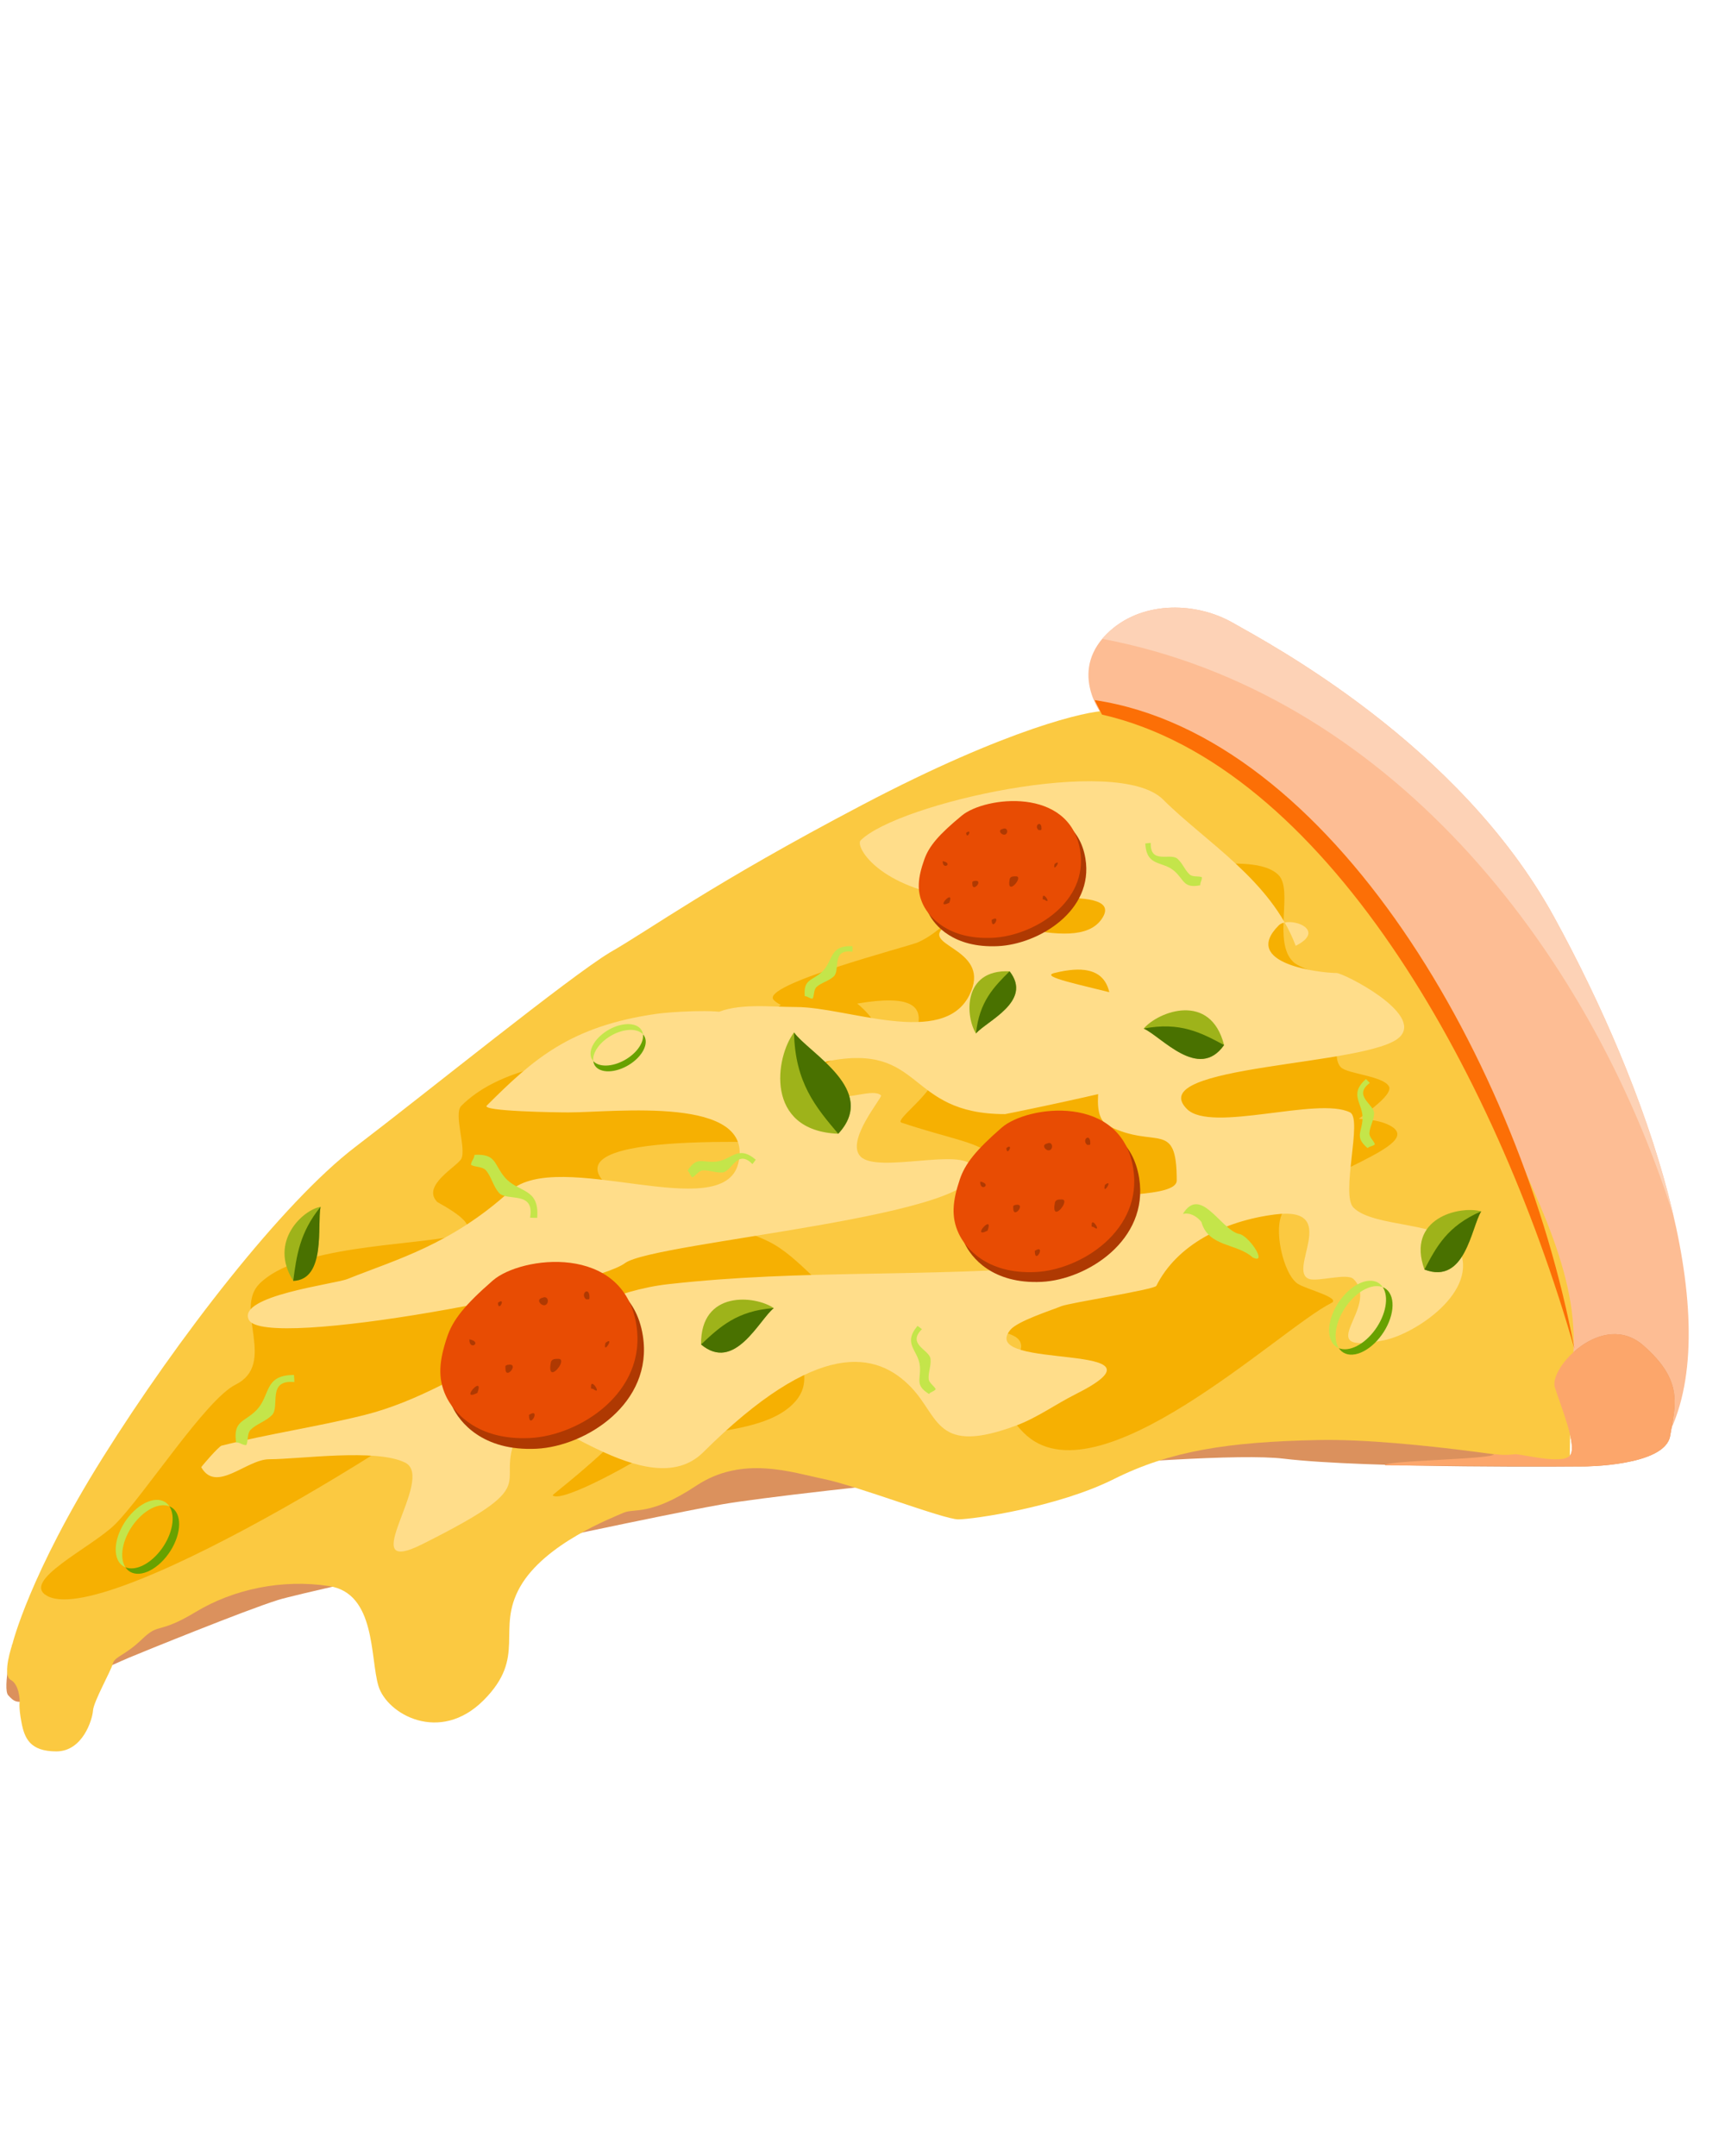 <svg xmlns="http://www.w3.org/2000/svg" xmlns:xlink="http://www.w3.org/1999/xlink" width="1080" zoomAndPan="magnify" viewBox="0 0 810 1012.5" height="1350" preserveAspectRatio="xMidYMid meet" version="1.0"><defs><clipPath id="77f06319c1"><path d="M 3 333 L 739 333 L 739 822.41 L 3 822.41 Z M 3 333 " clip-rule="nonzero"/></clipPath></defs><path fill="#fdbd94" d="M 517.445 335.586 C 517.445 335.586 500.766 314.328 521.434 296.078 C 537.473 281.914 562.133 282.891 578.891 292.473 C 595.648 302.055 685.023 349.16 729.715 430.598 C 774.402 512.035 809.516 615.828 784.777 670.918 C 774.18 694.516 747.559 666.445 738.863 647.863 C 727.262 623.062 734.504 598.953 728.117 580.699 C 716.945 548.762 657.094 404.25 517.445 335.586 Z M 517.445 335.586 " fill-opacity="1" fill-rule="nonzero"/><path fill="#db915d" d="M 5.863 771.961 C 5.863 771.961 1.105 793.117 3.852 796.129 C 6.598 799.137 7.777 800.055 14.184 798.352 C 20.594 796.652 54.344 781.078 60.621 778.461 C 66.902 775.844 115.43 756.082 130.605 751.367 C 145.777 746.656 306.02 712.238 338.984 706.48 C 371.945 700.723 563.449 680.305 602.691 685.016 C 641.934 689.727 743.441 688.68 743.441 688.68 C 743.441 688.68 781.898 688.68 784.254 674.285 C 786.609 659.887 790.797 648.633 771.695 631.883 C 752.598 615.129 727.223 642.352 730.102 651.512 C 732.977 660.672 740.836 679.371 737.168 683.605 C 733.5 687.84 714.926 682.922 711.523 682.922 C 708.125 682.922 634.348 669.574 608.449 670.883 C 582.547 672.191 470.316 664.859 457.496 669.312 C 444.676 673.762 346.832 688.156 268.348 705.434 C 189.859 722.707 52.512 744.434 28.184 764.324 C 3.852 784.219 5.863 771.961 5.863 771.961 Z M 5.863 771.961 " fill-opacity="1" fill-rule="nonzero"/><g clip-path="url(#77f06319c1)"><path fill="#fbc941" d="M 9.25 799.059 C 9.25 799.059 9.25 791.152 5.016 788.895 C 0.785 786.637 5.863 771.961 5.863 771.961 C 5.863 771.961 13.762 739.496 48.465 684.172 C 83.168 628.844 132.543 564.766 166.965 538.516 C 201.387 512.262 266.844 459.195 286.309 447.34 C 305.777 436.219 333.707 415.402 405.09 377.898 C 473.707 341.848 510.891 333.863 519.074 333.863 C 527.254 333.863 562.805 346 581.992 362.371 C 601.176 378.742 645.473 420.805 658.449 447.34 C 671.43 473.871 681.586 468.508 699.359 511.98 C 717.137 555.449 740.836 593.84 738.859 634.488 C 736.887 675.137 737.168 683.605 737.168 683.605 L 733.5 687.84 C 733.5 687.84 661.836 675.418 619.234 676.266 C 576.629 677.113 549.543 681.348 523.023 694.613 C 496.504 707.883 456.723 713.527 449.949 713.527 C 443.18 713.527 402.27 697.719 387.031 694.613 C 371.797 691.508 348.66 683.324 326.938 697.719 C 305.211 712.117 297.879 708.164 292.797 710.422 C 287.719 712.68 255.84 724.82 244.27 745.141 C 232.703 765.465 247.656 777.887 227.059 798.492 C 206.465 819.102 181.637 804.984 177.688 791.719 C 173.734 778.453 176.559 748.246 154.551 744.859 C 132.543 741.473 109.691 746.273 91.914 757 C 74.141 767.727 74.988 761.797 66.805 769.699 C 58.625 777.605 53.828 777.887 52.98 781.273 C 52.133 784.66 43.953 799.059 43.672 803.293 C 43.387 807.527 38.875 822.488 26.461 822.488 C 14.047 822.488 11.508 816.277 10.098 808.938 C 8.684 801.598 9.25 799.059 9.25 799.059 Z M 9.25 799.059 " fill-opacity="1" fill-rule="nonzero"/></g><path fill="#f6b002" d="M 502.332 401.223 C 464.82 402.176 451.387 433.496 431.047 442.539 C 426.684 444.48 356.277 462.578 363.336 469.637 C 364.297 470.602 365.426 471.355 366.672 471.957 C 326.117 501.398 249.133 486.789 216.621 519.316 C 212.82 523.121 219.07 539.262 216.621 544.16 C 214.816 547.77 197.672 556.812 205.336 564.48 C 205.91 565.059 230.105 576.918 214.363 580.293 C 191.574 585.18 139.781 584.906 121.824 602.871 C 109.699 615.004 130.324 640.398 110.539 650.293 C 96.609 657.262 67.766 702.121 54.109 715.785 C 43.191 726.707 8.699 742.754 22.508 749.66 C 52.34 764.582 217.859 659.934 230.16 643.52 C 240.348 629.93 295.984 594.207 313.68 611.91 C 342.918 641.164 258.859 701.59 259.504 702.238 C 263.582 706.316 301.754 684.805 304.648 681.91 C 316.004 670.551 355.953 675.746 372.363 659.332 C 388.66 643.023 358.684 628.516 394.934 616.426 C 397.449 615.586 399.914 615.309 402.348 615.41 C 386.18 607.043 375.691 590.426 361.035 583.09 C 337.379 571.258 301.977 573.508 284.422 555.945 C 257.035 528.543 383.551 538.211 384.977 536.785 C 390.828 530.93 379.125 507.508 384.977 501.652 C 390.934 495.691 405.605 493.785 410.508 488.879 C 416.145 483.242 404.957 473.137 402.531 471.316 C 453.836 462.434 419.762 495.586 426.469 500.059 C 428.227 501.234 436.703 500.715 437.645 501.652 C 444.918 508.934 419.277 525.871 423.277 527.203 C 467.637 541.996 472.758 533.059 472.758 581.496 C 472.758 585.789 535.59 571.738 531.809 583.09 C 525.551 601.875 451.328 621.637 418.543 619.773 C 423.367 621.551 428.234 623.199 433.305 623.199 C 522.738 623.199 448.848 641.008 480.703 672.879 C 514.75 706.941 600.973 624.008 625.156 611.91 C 629.961 609.504 613.133 605.391 609.359 602.871 C 602.543 598.328 597.602 576.48 602.586 569 C 614.449 551.195 671.371 537.918 652.242 528.352 C 648.215 526.336 643.254 525.734 638.031 525.41 C 643.895 521.113 653.934 513.668 652.242 510.285 C 649.75 505.301 632.754 504.34 629.672 501.254 C 623.328 494.91 633.891 471.309 629.672 462.863 C 627.555 458.629 611.395 455.867 607.102 451.574 C 597.613 442.082 607.398 418 600.332 410.926 C 587.82 398.406 543.34 412.898 525.848 404.148 C 517.051 401.906 509.281 401.047 502.332 401.223 Z M 502.332 401.223 " fill-opacity="1" fill-rule="nonzero"/><path fill="#ffdd8a" d="M 608.418 444.172 C 596.871 413.391 565.793 395.141 546.172 375.508 C 524.738 354.062 421.508 377.277 404.125 394.668 C 401.48 397.316 411.66 415.555 446.398 421.148 C 473.297 425.48 528.66 414.562 517.445 431.395 C 504.719 450.496 455.395 423.215 442.43 436.188 C 434.09 444.531 465.836 446.039 455.199 467.324 C 442.816 492.102 397.812 472.914 373.801 472.914 C 361.645 472.914 345.988 470.859 335.496 476.105 C 333.992 476.859 329.027 477.703 330.711 477.703 C 335 477.703 347.547 477.465 343.477 476.105 C 336.348 473.727 314.27 475.262 308.367 476.105 C 267.855 481.898 250.496 497.277 228.562 519.219 C 225.883 521.902 261.305 522.414 266.867 522.414 C 288.449 522.414 354.707 514.207 346.668 546.367 C 339.355 575.641 262.246 538.715 239.52 559.34 C 211.727 584.559 186.234 591.41 163.129 600.656 C 157.156 603.047 111.195 608.52 116.844 619.82 C 124.168 634.473 278.145 604.695 293.453 593.207 C 307.059 583 468.312 571.008 456.793 547.965 C 452.18 538.727 412.168 551.219 404.125 543.172 C 396.762 535.805 414.559 515.289 413.703 514.43 C 410.289 511.016 397.492 516.699 392.953 514.43 C 391.34 513.621 384.57 499.18 388.168 498.461 C 434.246 489.242 424.961 523.211 471.957 523.211 C 472.355 523.211 587.664 500.047 582.879 492.074 C 570.336 471.156 480.934 460.488 495.098 456.945 C 548.758 443.523 500.895 518.926 520.637 528.801 C 542.836 539.906 552.555 525.496 552.555 554.352 C 552.555 564.285 502.449 558.93 495.898 567.125 C 486.301 579.129 516.969 593.113 503.078 594.27 C 432.586 600.148 377.883 595.945 313.953 603.055 C 263.531 608.656 220.527 652.168 171.109 664.531 C 149.418 669.953 126.301 673.344 104.074 678.902 C 102.637 679.262 94.41 688.895 94.5 689.051 C 101.547 701.441 115.777 685.289 126.418 685.289 C 140.711 685.289 176.648 680.078 190.262 686.887 C 204.961 694.238 165.465 741.605 198.238 725.211 C 262.113 693.254 227.004 699.602 246.121 667.723 C 252.27 657.473 304.262 707.801 330.191 682.031 C 383.902 628.656 411.727 634.469 428.066 651.754 C 441.199 665.652 439.496 683.598 477.543 669.32 C 486.984 665.777 496.172 659.203 504.676 654.949 C 555.91 629.32 458.629 644.273 474.352 624.609 C 477.719 620.398 493.66 615.363 498.293 613.434 C 502.109 611.84 542.082 605.648 542.98 603.852 C 552.559 584.684 574.633 573.348 598.84 570.316 C 630.012 566.422 604.02 597.062 614.801 600.656 C 618.836 602.004 632.629 597.738 635.547 600.656 C 648.77 613.887 614.008 636.586 649.914 629.402 C 664.719 626.438 694.992 606.227 685.023 586.285 C 678.582 573.395 645.25 576.828 635.547 567.125 C 629.406 560.98 639.914 525.398 633.953 522.414 C 618.785 514.828 568.762 532.242 557.344 520.816 C 536.316 499.777 643.461 500.805 657.312 486.945 C 668.402 475.852 630.82 456.945 627.57 456.945 C 620.48 456.945 582.277 452.758 600.438 434.59 C 605.102 429.922 623.793 436.477 608.418 444.172 Z M 608.418 444.172 " fill-opacity="1" fill-rule="nonzero"/><path fill="#af3902" d="M 212.988 632.938 C 209.277 644.016 208.473 652.133 212.422 660.602 C 215.73 667.695 226.492 681.602 251.922 680.359 C 275.059 679.23 306.867 659.02 301.863 627.293 C 295.797 588.855 247.691 594.828 234.43 606.402 C 221.172 617.977 215.688 624.887 212.988 632.938 Z M 212.988 632.938 " fill-opacity="1" fill-rule="nonzero"/><path fill="#e84c03" d="M 209.945 627.902 C 206.23 638.98 205.43 647.098 209.379 655.566 C 212.688 662.66 223.449 676.566 248.879 675.324 C 272.016 674.195 303.824 653.984 298.816 622.258 C 292.754 583.82 244.648 589.797 231.387 601.367 C 218.125 612.941 212.641 619.852 209.945 627.902 Z M 209.945 627.902 " fill-opacity="1" fill-rule="nonzero"/><path fill="#af3902" d="M 220.418 628.98 C 220.258 634.652 226.82 630.262 220.418 628.98 Z M 220.418 628.98 " fill-opacity="1" fill-rule="nonzero"/><path fill="#af3902" d="M 254.723 609.469 C 250.996 610.258 254.812 614.312 256.602 612.523 C 258.035 611.086 256.969 608.344 254.723 609.469 Z M 254.723 609.469 " fill-opacity="1" fill-rule="nonzero"/><path fill="#af3902" d="M 258.715 639.559 C 259.332 638.078 260.758 638.148 262.238 638.148 C 267.121 638.148 256.371 651.281 258.715 639.559 Z M 258.715 639.559 " fill-opacity="1" fill-rule="nonzero"/><path fill="#af3902" d="M 238.273 640.969 C 244.445 639.68 237.332 648.613 237.332 642.613 C 237.332 641.125 237.141 641.535 238.273 640.969 Z M 238.273 640.969 " fill-opacity="1" fill-rule="nonzero"/><path fill="#af3902" d="M 284.324 630.625 C 282.715 636.957 289.102 627.039 284.324 630.625 Z M 284.324 630.625 " fill-opacity="1" fill-rule="nonzero"/><path fill="#af3902" d="M 248.379 664.477 C 254.375 660.652 248.379 671.965 248.379 664.477 Z M 248.379 664.477 " fill-opacity="1" fill-rule="nonzero"/><path fill="#af3902" d="M 233.809 611.816 C 234.039 616.664 237.855 608.785 233.809 611.816 Z M 233.809 611.816 " fill-opacity="1" fill-rule="nonzero"/><path fill="#af3902" d="M 224.176 654.133 C 227.566 644.801 215.273 658.586 224.176 654.133 Z M 224.176 654.133 " fill-opacity="1" fill-rule="nonzero"/><path fill="#af3902" d="M 278.453 652.25 C 277.254 652.023 277.512 652.211 277.512 651.074 C 277.512 646.742 283.055 655.703 278.453 652.25 Z M 278.453 652.25 " fill-opacity="1" fill-rule="nonzero"/><path fill="#af3902" d="M 275.164 610.172 C 272.215 607.504 276.809 603.871 276.809 609.234 C 276.809 610.484 276.445 610.172 275.164 610.172 Z M 275.164 610.172 " fill-opacity="1" fill-rule="nonzero"/><path fill="#af3902" d="M 436.539 407.5 C 433.484 416.105 432.828 422.406 436.078 428.984 C 438.797 434.492 447.652 445.293 468.574 444.332 C 487.609 443.453 513.785 427.758 509.664 403.117 C 504.672 373.262 465.094 377.902 454.184 386.895 C 443.273 395.883 438.762 401.246 436.539 407.5 Z M 436.539 407.5 " fill-opacity="1" fill-rule="nonzero"/><path fill="#e84c03" d="M 434.035 403.59 C 430.98 412.195 430.32 418.5 433.57 425.074 C 436.293 430.586 445.148 441.387 466.07 440.422 C 485.105 439.543 511.277 423.848 507.16 399.207 C 502.168 369.355 462.59 373.996 451.68 382.984 C 440.77 391.973 436.258 397.336 434.035 403.59 Z M 434.035 403.59 " fill-opacity="1" fill-rule="nonzero"/><path fill="#af3902" d="M 442.652 404.426 C 442.523 408.832 447.922 405.422 442.652 404.426 Z M 442.652 404.426 " fill-opacity="1" fill-rule="nonzero"/><path fill="#af3902" d="M 470.879 389.273 C 467.812 389.887 470.953 393.035 472.426 391.645 C 473.605 390.531 472.727 388.398 470.879 389.273 Z M 470.879 389.273 " fill-opacity="1" fill-rule="nonzero"/><path fill="#af3902" d="M 474.164 412.641 C 474.672 411.492 475.844 411.547 477.062 411.547 C 481.078 411.547 472.234 421.75 474.164 412.641 Z M 474.164 412.641 " fill-opacity="1" fill-rule="nonzero"/><path fill="#af3902" d="M 457.344 413.738 C 462.426 412.738 456.57 419.676 456.57 415.016 C 456.57 413.859 456.414 414.176 457.344 413.738 Z M 457.344 413.738 " fill-opacity="1" fill-rule="nonzero"/><path fill="#af3902" d="M 495.234 405.703 C 493.91 410.621 499.164 402.922 495.234 405.703 Z M 495.234 405.703 " fill-opacity="1" fill-rule="nonzero"/><path fill="#af3902" d="M 465.656 431.992 C 470.594 429.027 465.656 437.809 465.656 431.992 Z M 465.656 431.992 " fill-opacity="1" fill-rule="nonzero"/><path fill="#af3902" d="M 453.672 391.098 C 453.859 394.863 457 388.742 453.672 391.098 Z M 453.672 391.098 " fill-opacity="1" fill-rule="nonzero"/><path fill="#af3902" d="M 445.746 423.961 C 448.535 416.715 438.418 427.422 445.746 423.961 Z M 445.746 423.961 " fill-opacity="1" fill-rule="nonzero"/><path fill="#af3902" d="M 490.402 422.5 C 489.418 422.324 489.629 422.469 489.629 421.586 C 489.629 418.223 494.191 425.184 490.402 422.5 Z M 490.402 422.5 " fill-opacity="1" fill-rule="nonzero"/><path fill="#af3902" d="M 487.695 389.82 C 485.273 387.746 489.051 384.926 489.051 389.09 C 489.051 390.062 488.75 389.82 487.695 389.82 Z M 487.695 389.82 " fill-opacity="1" fill-rule="nonzero"/><path fill="#9eb31a" d="M 329.195 631.383 C 328.883 605.742 354.641 608.34 363.332 614.305 C 356.402 619.891 344.965 644.605 329.195 631.383 Z M 329.195 631.383 " fill-opacity="1" fill-rule="nonzero"/><path fill="#497100" d="M 363.336 614.305 C 346.043 615.559 337.969 623.145 329.195 631.383 C 344.965 644.605 356.402 619.891 363.336 614.305 Z M 363.336 614.305 " fill-opacity="1" fill-rule="nonzero"/><path fill="#9eb31a" d="M 393.598 532.434 C 358.793 531.039 364.137 496.25 372.848 484.871 C 379.934 494.68 412.648 511.957 393.598 532.434 Z M 393.598 532.434 " fill-opacity="1" fill-rule="nonzero"/><path fill="#497100" d="M 372.848 484.871 C 373.324 508.438 383.047 519.941 393.598 532.434 C 412.648 511.957 379.938 494.68 372.848 484.871 Z M 372.848 484.871 " fill-opacity="1" fill-rule="nonzero"/><path fill="#9eb31a" d="M 574.781 490.777 C 568.398 465.695 543.965 474.949 537.047 483.035 C 545.262 486.672 562.855 507.781 574.781 490.777 Z M 574.781 490.777 " fill-opacity="1" fill-rule="nonzero"/><path fill="#497100" d="M 537.047 483.039 C 554.23 479.746 564.082 485.035 574.777 490.777 C 562.855 507.781 545.262 486.676 537.047 483.039 Z M 537.047 483.039 " fill-opacity="1" fill-rule="nonzero"/><path fill="#9eb31a" d="M 474.059 456.141 C 451.805 455.16 453.348 477.617 458.285 485.336 C 463.328 479.465 485.102 470.211 474.059 456.141 Z M 474.059 456.141 " fill-opacity="1" fill-rule="nonzero"/><path fill="#497100" d="M 458.285 485.336 C 459.852 470.344 466.664 463.535 474.059 456.141 C 485.102 470.211 463.328 479.465 458.285 485.336 Z M 458.285 485.336 " fill-opacity="1" fill-rule="nonzero"/><path fill="#9eb31a" d="M 668.867 596.203 C 660.176 572.078 685.359 566.086 695.527 568.875 C 690.809 576.426 688.098 603.523 668.867 596.203 Z M 668.867 596.203 " fill-opacity="1" fill-rule="nonzero"/><path fill="#497100" d="M 695.527 568.867 C 679.602 575.719 674.457 585.539 668.867 596.195 C 688.098 603.516 690.809 576.418 695.527 568.867 Z M 695.527 568.867 " fill-opacity="1" fill-rule="nonzero"/><path fill="#9eb31a" d="M 137.695 601.516 C 125.887 582.863 142.57 568.02 150.508 566.754 C 148.867 575.371 153.18 600.984 137.695 601.516 Z M 137.695 601.516 " fill-opacity="1" fill-rule="nonzero"/><path fill="#497100" d="M 150.512 566.754 C 140.668 578.918 139.242 589.754 137.695 601.516 C 153.184 600.98 148.867 575.371 150.512 566.754 Z M 150.512 566.754 " fill-opacity="1" fill-rule="nonzero"/><path fill="#c4e54a" d="M 115.656 678.66 C 113.672 678.66 112.957 677.449 110.844 677.363 C 109.453 667.059 114.641 668.012 120.281 662.371 C 127.207 655.441 123.645 645.715 138.039 645.715 C 138.129 646.867 138.223 647.855 138.223 649.047 C 125.121 647.797 131.691 660.578 127.68 664.594 C 124.711 667.562 120.438 668.691 117.691 671.441 C 115.949 673.18 116.652 676.66 115.656 678.66 Z M 115.656 678.66 " fill-opacity="1" fill-rule="nonzero"/><path fill="#c4e54a" d="M 221.16 547.039 C 221.316 545.059 222.578 544.441 222.824 542.34 C 233.199 541.754 231.848 546.852 237.031 552.914 C 243.402 560.363 253.371 557.562 252.254 571.922 C 251.098 571.922 250.102 571.941 248.918 571.848 C 251.18 558.875 237.934 564.438 234.246 560.125 C 231.516 556.93 230.723 552.582 228.195 549.629 C 226.598 547.758 223.074 548.188 221.16 547.039 Z M 221.16 547.039 " fill-opacity="1" fill-rule="nonzero"/><path fill="#c4e54a" d="M 439.375 652.414 C 438.391 653.598 437.312 653.422 436.215 654.645 C 429.371 650.355 432.516 647.73 431.949 641.559 C 431.25 633.973 423.672 631.273 430.824 622.668 C 431.559 623.188 432.195 623.621 432.906 624.211 C 425.652 631.422 436.547 633.844 436.949 638.238 C 437.25 641.488 435.801 644.602 436.078 647.609 C 436.25 649.516 438.68 650.824 439.375 652.414 Z M 439.375 652.414 " fill-opacity="1" fill-rule="nonzero"/><path fill="#c4e54a" d="M 325.07 552.91 C 323.895 551.914 324.078 550.84 322.867 549.727 C 327.211 542.918 329.809 546.086 335.984 545.57 C 343.57 544.941 346.336 537.383 354.871 544.609 C 354.348 545.34 353.906 545.973 353.312 546.68 C 346.168 539.359 343.652 550.238 339.258 550.605 C 336.008 550.875 332.906 549.398 329.898 549.652 C 327.992 549.809 326.664 552.227 325.07 552.91 Z M 325.07 552.91 " fill-opacity="1" fill-rule="nonzero"/><path fill="#c4e54a" d="M 555.43 570.105 C 563.668 556.621 572.945 576.941 581.504 579.418 C 586.156 579.664 595.73 594.211 588.203 590.508 C 580.727 583.758 567.449 585.738 564.121 573.844 C 562.086 571.277 558.82 569.285 555.43 570.105 Z M 555.43 570.105 " fill-opacity="1" fill-rule="nonzero"/><path fill="#c4e54a" d="M 645.602 537.406 C 644.457 538.441 643.418 538.113 642.156 539.164 C 635.992 533.945 639.48 531.793 639.797 525.605 C 640.191 517.996 633.074 514.242 641.379 506.746 C 642.031 507.363 642.598 507.887 643.219 508.57 C 635.012 514.672 645.449 518.625 645.223 523.031 C 645.055 526.293 643.176 529.168 643.023 532.184 C 642.926 534.094 645.141 535.734 645.602 537.406 Z M 645.602 537.406 " fill-opacity="1" fill-rule="nonzero"/><path fill="#c4e54a" d="M 381.559 469.012 C 380.02 468.93 379.516 467.961 377.879 467.809 C 377.223 459.758 381.207 460.711 385.812 456.562 C 391.473 451.469 389.105 443.777 400.273 444.367 C 400.301 445.266 400.332 446.035 400.281 446.961 C 390.168 445.453 394.742 455.641 391.465 458.59 C 389.039 460.773 385.676 461.473 383.434 463.492 C 382.012 464.773 382.414 467.504 381.559 469.012 Z M 381.559 469.012 " fill-opacity="1" fill-rule="nonzero"/><path fill="#c4e54a" d="M 564.363 411.953 C 564.453 413.492 563.551 414.102 563.582 415.746 C 555.664 417.309 556.156 413.242 551.52 409.133 C 545.82 404.082 538.449 407.305 537.77 396.137 C 538.66 396.012 539.422 395.891 540.344 395.836 C 539.992 406.059 549.59 400.359 552.891 403.285 C 555.336 405.449 556.41 408.711 558.672 410.715 C 560.102 411.98 562.766 411.273 564.363 411.953 Z M 564.363 411.953 " fill-opacity="1" fill-rule="nonzero"/><path fill="#c4e54a" d="M 629.191 610.707 C 628.504 611.664 627.871 612.656 627.301 613.684 C 626.73 614.711 626.23 615.75 625.805 616.809 C 625.375 617.863 625.023 618.914 624.754 619.961 C 624.48 621.008 624.293 622.027 624.191 623.02 C 624.086 624.016 624.07 624.965 624.141 625.871 C 624.207 626.777 624.363 627.617 624.602 628.398 C 624.84 629.184 625.156 629.887 625.555 630.512 C 625.953 631.141 626.426 631.68 626.969 632.129 C 627.484 632.551 628.055 632.887 628.684 633.133 C 628.324 632.59 628.027 631.984 627.789 631.316 C 627.555 630.648 627.383 629.934 627.277 629.164 C 627.172 628.395 627.133 627.586 627.164 626.738 C 627.191 625.891 627.285 625.016 627.445 624.113 C 627.609 623.215 627.832 622.297 628.121 621.367 C 628.41 620.441 628.762 619.512 629.168 618.582 C 629.578 617.656 630.039 616.742 630.555 615.844 C 631.07 614.945 631.633 614.07 632.242 613.227 C 632.848 612.387 633.492 611.582 634.172 610.82 C 634.855 610.059 635.562 609.348 636.297 608.691 C 637.031 608.031 637.781 607.434 638.547 606.898 C 639.309 606.363 640.078 605.898 640.852 605.504 C 641.625 605.109 642.391 604.789 643.148 604.543 C 643.906 604.297 644.648 604.133 645.367 604.047 C 646.09 603.961 646.781 603.953 647.441 604.031 C 648.102 604.105 648.727 604.258 649.309 604.492 C 648.926 603.906 648.48 603.402 647.973 602.977 C 647.43 602.527 646.824 602.176 646.156 601.922 C 645.488 601.668 644.77 601.516 644.004 601.465 C 643.238 601.418 642.438 601.473 641.605 601.629 C 640.77 601.789 639.914 602.047 639.043 602.406 C 638.172 602.766 637.297 603.219 636.422 603.762 C 635.547 604.309 634.688 604.938 633.84 605.652 C 632.996 606.363 632.184 607.145 631.398 607.996 C 630.617 608.848 629.883 609.75 629.191 610.707 Z M 629.191 610.707 " fill-opacity="1" fill-rule="nonzero"/><path fill="#68a100" d="M 649.309 604.492 C 649.668 605.035 649.965 605.641 650.199 606.309 C 650.438 606.973 650.605 607.691 650.711 608.461 C 650.816 609.23 650.855 610.039 650.828 610.887 C 650.797 611.734 650.703 612.609 650.543 613.512 C 650.383 614.41 650.156 615.328 649.867 616.254 C 649.578 617.184 649.23 618.113 648.82 619.039 C 648.41 619.969 647.949 620.883 647.434 621.781 C 646.918 622.68 646.355 623.551 645.75 624.395 C 645.141 625.238 644.496 626.043 643.816 626.805 C 643.137 627.566 642.426 628.277 641.695 628.934 C 640.961 629.594 640.211 630.191 639.445 630.727 C 638.68 631.262 637.91 631.727 637.137 632.121 C 636.363 632.516 635.598 632.836 634.84 633.082 C 634.082 633.328 633.344 633.492 632.621 633.578 C 631.902 633.664 631.211 633.672 630.547 633.594 C 629.887 633.52 629.266 633.367 628.684 633.133 C 629.062 633.719 629.508 634.223 630.016 634.648 C 630.562 635.098 631.168 635.449 631.832 635.703 C 632.5 635.957 633.219 636.109 633.984 636.16 C 634.75 636.207 635.551 636.152 636.387 635.996 C 637.223 635.836 638.074 635.578 638.945 635.219 C 639.82 634.859 640.691 634.406 641.566 633.859 C 642.441 633.316 643.305 632.688 644.148 631.973 C 644.992 631.262 645.809 630.48 646.59 629.629 C 647.371 628.777 648.109 627.875 648.797 626.918 C 649.488 625.961 650.117 624.969 650.688 623.941 C 651.258 622.914 651.758 621.875 652.188 620.816 C 652.617 619.762 652.965 618.711 653.238 617.664 C 653.508 616.617 653.695 615.598 653.801 614.605 C 653.902 613.609 653.918 612.66 653.852 611.754 C 653.781 610.848 653.629 610.004 653.391 609.223 C 653.152 608.441 652.832 607.738 652.434 607.113 C 652.035 606.484 651.562 605.945 651.02 605.496 C 650.504 605.074 649.934 604.738 649.309 604.492 Z M 649.309 604.492 " fill-opacity="1" fill-rule="nonzero"/><path fill="#c4e54a" d="M 59.418 713.613 C 58.73 714.57 58.102 715.562 57.531 716.59 C 56.961 717.617 56.461 718.656 56.031 719.715 C 55.602 720.77 55.25 721.82 54.98 722.867 C 54.707 723.914 54.52 724.934 54.418 725.926 C 54.316 726.922 54.297 727.871 54.367 728.777 C 54.434 729.684 54.59 730.527 54.828 731.309 C 55.066 732.09 55.383 732.793 55.781 733.418 C 56.18 734.047 56.652 734.586 57.195 735.035 C 57.711 735.457 58.281 735.793 58.91 736.039 C 58.551 735.496 58.254 734.891 58.016 734.223 C 57.781 733.559 57.609 732.84 57.504 732.07 C 57.398 731.301 57.363 730.492 57.391 729.645 C 57.418 728.797 57.512 727.922 57.676 727.02 C 57.836 726.121 58.062 725.203 58.352 724.273 C 58.641 723.348 58.988 722.418 59.398 721.488 C 59.805 720.562 60.266 719.648 60.781 718.75 C 61.297 717.852 61.859 716.98 62.469 716.133 C 63.074 715.293 63.719 714.488 64.402 713.727 C 65.082 712.965 65.789 712.254 66.523 711.598 C 67.258 710.938 68.008 710.34 68.773 709.805 C 69.539 709.27 70.305 708.805 71.078 708.41 C 71.852 708.016 72.617 707.695 73.379 707.449 C 74.137 707.203 74.875 707.039 75.594 706.953 C 76.316 706.867 77.008 706.859 77.668 706.938 C 78.332 707.012 78.953 707.164 79.535 707.398 C 79.152 706.812 78.707 706.309 78.199 705.883 C 77.656 705.434 77.051 705.082 76.383 704.828 C 75.715 704.574 75 704.422 74.234 704.371 C 73.465 704.324 72.668 704.379 71.832 704.535 C 70.996 704.695 70.141 704.953 69.27 705.312 C 68.398 705.672 67.523 706.125 66.648 706.668 C 65.773 707.215 64.914 707.844 64.07 708.559 C 63.223 709.27 62.41 710.051 61.629 710.902 C 60.844 711.754 60.109 712.656 59.418 713.613 Z M 59.418 713.613 " fill-opacity="1" fill-rule="nonzero"/><path fill="#68a100" d="M 79.535 707.398 C 79.895 707.941 80.191 708.547 80.426 709.215 C 80.664 709.883 80.832 710.598 80.938 711.367 C 81.043 712.137 81.082 712.945 81.055 713.793 C 81.027 714.641 80.93 715.516 80.77 716.418 C 80.609 717.316 80.383 718.234 80.094 719.164 C 79.805 720.09 79.457 721.02 79.047 721.945 C 78.641 722.875 78.176 723.789 77.66 724.688 C 77.145 725.586 76.586 726.457 75.977 727.305 C 75.367 728.145 74.727 728.949 74.043 729.711 C 73.363 730.473 72.656 731.184 71.922 731.84 C 71.188 732.5 70.438 733.098 69.672 733.633 C 68.906 734.168 68.137 734.633 67.363 735.027 C 66.59 735.422 65.824 735.742 65.066 735.988 C 64.309 736.234 63.57 736.398 62.848 736.484 C 62.129 736.57 61.438 736.578 60.777 736.5 C 60.113 736.426 59.492 736.273 58.91 736.039 C 59.289 736.625 59.734 737.129 60.246 737.555 C 60.789 738.004 61.395 738.355 62.062 738.609 C 62.73 738.863 63.445 739.016 64.211 739.066 C 64.977 739.113 65.777 739.059 66.613 738.902 C 67.449 738.742 68.301 738.484 69.176 738.125 C 70.047 737.766 70.918 737.312 71.797 736.77 C 72.672 736.223 73.531 735.594 74.375 734.879 C 75.223 734.168 76.035 733.387 76.816 732.535 C 77.598 731.684 78.336 730.781 79.023 729.824 C 79.715 728.867 80.344 727.875 80.914 726.848 C 81.484 725.82 81.984 724.781 82.414 723.723 C 82.844 722.668 83.191 721.617 83.465 720.57 C 83.734 719.523 83.922 718.504 84.027 717.512 C 84.129 716.516 84.148 715.566 84.078 714.66 C 84.008 713.754 83.855 712.914 83.617 712.133 C 83.379 711.348 83.059 710.645 82.66 710.02 C 82.262 709.391 81.793 708.852 81.25 708.402 C 80.734 707.98 80.16 707.645 79.535 707.398 Z M 79.535 707.398 " fill-opacity="1" fill-rule="nonzero"/><path fill="#c4e54a" d="M 286.289 483.336 C 285.512 483.754 284.758 484.219 284.039 484.723 C 283.316 485.23 282.637 485.77 282 486.34 C 281.363 486.914 280.781 487.508 280.254 488.125 C 279.727 488.742 279.266 489.367 278.871 490.008 C 278.473 490.645 278.148 491.281 277.898 491.914 C 277.648 492.547 277.477 493.168 277.379 493.773 C 277.285 494.383 277.27 494.961 277.332 495.516 C 277.395 496.07 277.535 496.59 277.754 497.07 C 277.965 497.527 278.242 497.941 278.582 498.312 C 278.52 497.828 278.516 497.32 278.578 496.793 C 278.637 496.266 278.758 495.727 278.938 495.172 C 279.117 494.617 279.359 494.059 279.656 493.496 C 279.953 492.934 280.305 492.371 280.711 491.816 C 281.113 491.262 281.566 490.715 282.066 490.184 C 282.566 489.652 283.109 489.141 283.688 488.648 C 284.27 488.152 284.883 487.688 285.527 487.25 C 286.168 486.812 286.836 486.41 287.523 486.039 C 288.211 485.668 288.906 485.34 289.617 485.047 C 290.328 484.758 291.039 484.512 291.75 484.305 C 292.465 484.102 293.164 483.945 293.859 483.836 C 294.551 483.727 295.223 483.664 295.875 483.652 C 296.527 483.641 297.148 483.676 297.742 483.758 C 298.336 483.844 298.887 483.973 299.402 484.152 C 299.918 484.332 300.387 484.555 300.809 484.82 C 301.23 485.09 301.602 485.398 301.918 485.746 C 301.852 485.227 301.719 484.742 301.516 484.285 C 301.293 483.805 301 483.367 300.633 482.977 C 300.266 482.586 299.832 482.246 299.332 481.961 C 298.828 481.676 298.27 481.449 297.656 481.281 C 297.039 481.113 296.379 481.008 295.672 480.965 C 294.965 480.922 294.227 480.938 293.453 481.02 C 292.684 481.102 291.895 481.242 291.09 481.445 C 290.285 481.648 289.48 481.91 288.672 482.227 C 287.863 482.547 287.07 482.914 286.289 483.336 Z M 286.289 483.336 " fill-opacity="1" fill-rule="nonzero"/><path fill="#68a100" d="M 301.918 485.746 C 301.98 486.234 301.984 486.738 301.926 487.27 C 301.867 487.797 301.746 488.336 301.562 488.891 C 301.383 489.445 301.145 490.004 300.844 490.566 C 300.547 491.129 300.195 491.688 299.793 492.246 C 299.387 492.801 298.934 493.344 298.434 493.879 C 297.934 494.41 297.391 494.922 296.812 495.414 C 296.23 495.906 295.621 496.371 294.977 496.809 C 294.332 497.246 293.668 497.652 292.98 498.023 C 292.293 498.391 291.594 498.723 290.883 499.012 C 290.172 499.305 289.461 499.551 288.75 499.754 C 288.039 499.957 287.336 500.113 286.645 500.223 C 285.949 500.332 285.277 500.395 284.625 500.41 C 283.973 500.422 283.352 500.387 282.758 500.301 C 282.168 500.219 281.613 500.086 281.098 499.91 C 280.582 499.73 280.113 499.508 279.691 499.238 C 279.27 498.969 278.898 498.66 278.582 498.312 C 278.648 498.832 278.781 499.32 278.988 499.777 C 279.207 500.258 279.5 500.695 279.867 501.086 C 280.234 501.477 280.668 501.812 281.172 502.098 C 281.672 502.383 282.23 502.609 282.848 502.777 C 283.461 502.945 284.125 503.051 284.832 503.098 C 285.539 503.141 286.277 503.121 287.047 503.039 C 287.816 502.961 288.605 502.816 289.41 502.613 C 290.215 502.41 291.02 502.148 291.828 501.832 C 292.637 501.516 293.43 501.145 294.211 500.727 C 294.992 500.305 295.742 499.844 296.465 499.336 C 297.188 498.832 297.867 498.293 298.504 497.719 C 299.141 497.148 299.719 496.555 300.246 495.938 C 300.773 495.32 301.234 494.691 301.633 494.055 C 302.027 493.418 302.352 492.781 302.602 492.145 C 302.852 491.512 303.027 490.891 303.121 490.285 C 303.219 489.68 303.234 489.098 303.172 488.543 C 303.105 487.988 302.965 487.473 302.746 486.988 C 302.535 486.535 302.262 486.121 301.918 485.746 Z M 301.918 485.746 " fill-opacity="1" fill-rule="nonzero"/><path fill="#fca66b" d="M 758.621 626.551 C 742.848 626.176 727.852 644.355 730.102 651.512 C 732.977 660.672 740.832 679.371 737.164 683.605 C 733.496 687.84 714.93 682.922 711.527 682.922 C 710.84 682.922 706.945 683.695 701.465 682.836 C 702.641 685.363 648.793 685.832 650.363 688.172 C 672.16 688.27 743.445 688.68 743.445 688.68 C 743.445 688.68 781.902 688.68 784.258 674.285 C 786.609 659.887 790.797 648.633 771.699 631.879 C 767.52 628.215 763.039 626.656 758.625 626.551 Z M 758.621 626.551 " fill-opacity="1" fill-rule="nonzero"/><path fill="#fc6f06" d="M 739.289 633.391 C 701.504 501.621 621.391 359.324 517.445 335.586 L 513.996 328.781 C 624.867 345.383 713.926 498.473 739.289 633.391 Z M 739.289 633.391 " fill-opacity="1" fill-rule="nonzero"/><path fill="#af3902" d="M 453.469 558.52 C 450.066 568.672 449.332 576.113 452.953 583.875 C 455.984 590.375 465.848 603.121 489.156 601.984 C 510.359 600.949 539.516 582.426 534.926 553.344 C 529.367 518.113 485.277 523.59 473.121 534.199 C 460.969 544.805 455.941 551.141 453.469 558.52 Z M 453.469 558.52 " fill-opacity="1" fill-rule="nonzero"/><path fill="#e84c03" d="M 450.68 553.906 C 447.277 564.059 446.543 571.496 450.164 579.258 C 453.195 585.762 463.059 598.508 486.367 597.371 C 507.57 596.336 536.727 577.812 532.137 548.73 C 526.578 513.5 482.488 518.977 470.332 529.586 C 458.18 540.191 453.152 546.523 450.68 553.906 Z M 450.68 553.906 " fill-opacity="1" fill-rule="nonzero"/><path fill="#af3902" d="M 460.277 554.891 C 460.133 560.094 466.145 556.066 460.277 554.891 Z M 460.277 554.891 " fill-opacity="1" fill-rule="nonzero"/><path fill="#af3902" d="M 491.719 537.008 C 488.305 537.73 491.805 541.449 493.441 539.809 C 494.758 538.492 493.781 535.977 491.719 537.008 Z M 491.719 537.008 " fill-opacity="1" fill-rule="nonzero"/><path fill="#af3902" d="M 495.379 564.586 C 495.945 563.23 497.25 563.293 498.609 563.293 C 503.082 563.293 493.23 575.332 495.379 564.586 Z M 495.379 564.586 " fill-opacity="1" fill-rule="nonzero"/><path fill="#af3902" d="M 476.645 565.879 C 482.305 564.699 475.785 572.887 475.785 567.387 C 475.785 566.023 475.605 566.398 476.645 565.879 Z M 476.645 565.879 " fill-opacity="1" fill-rule="nonzero"/><path fill="#af3902" d="M 518.855 556.398 C 517.379 562.203 523.23 553.113 518.855 556.398 Z M 518.855 556.398 " fill-opacity="1" fill-rule="nonzero"/><path fill="#af3902" d="M 485.906 587.426 C 491.402 583.922 485.906 594.289 485.906 587.426 Z M 485.906 587.426 " fill-opacity="1" fill-rule="nonzero"/><path fill="#af3902" d="M 472.555 539.16 C 472.762 543.602 476.262 536.379 472.555 539.16 Z M 472.555 539.16 " fill-opacity="1" fill-rule="nonzero"/><path fill="#af3902" d="M 463.723 577.945 C 466.832 569.391 455.562 582.027 463.723 577.945 Z M 463.723 577.945 " fill-opacity="1" fill-rule="nonzero"/><path fill="#af3902" d="M 513.469 576.223 C 512.375 576.012 512.609 576.184 512.609 575.145 C 512.609 571.172 517.688 579.387 513.469 576.223 Z M 513.469 576.223 " fill-opacity="1" fill-rule="nonzero"/><path fill="#af3902" d="M 510.457 537.652 C 507.754 535.207 511.961 531.879 511.961 536.793 C 511.961 537.938 511.629 537.652 510.457 537.652 Z M 510.457 537.652 " fill-opacity="1" fill-rule="nonzero"/><path fill="#fdd2b6" d="M 549.895 285.371 C 539.629 285.699 529.453 288.996 521.434 296.074 C 519.961 297.375 518.699 298.691 517.586 300.012 C 649.84 325.055 745.227 442.449 785.922 571.453 C 775.336 525.477 753.945 474.758 729.715 430.598 C 685.027 349.16 595.648 302.055 578.891 292.473 C 570.512 287.684 560.16 285.043 549.895 285.371 Z M 549.895 285.371 " fill-opacity="1" fill-rule="nonzero"/></svg>